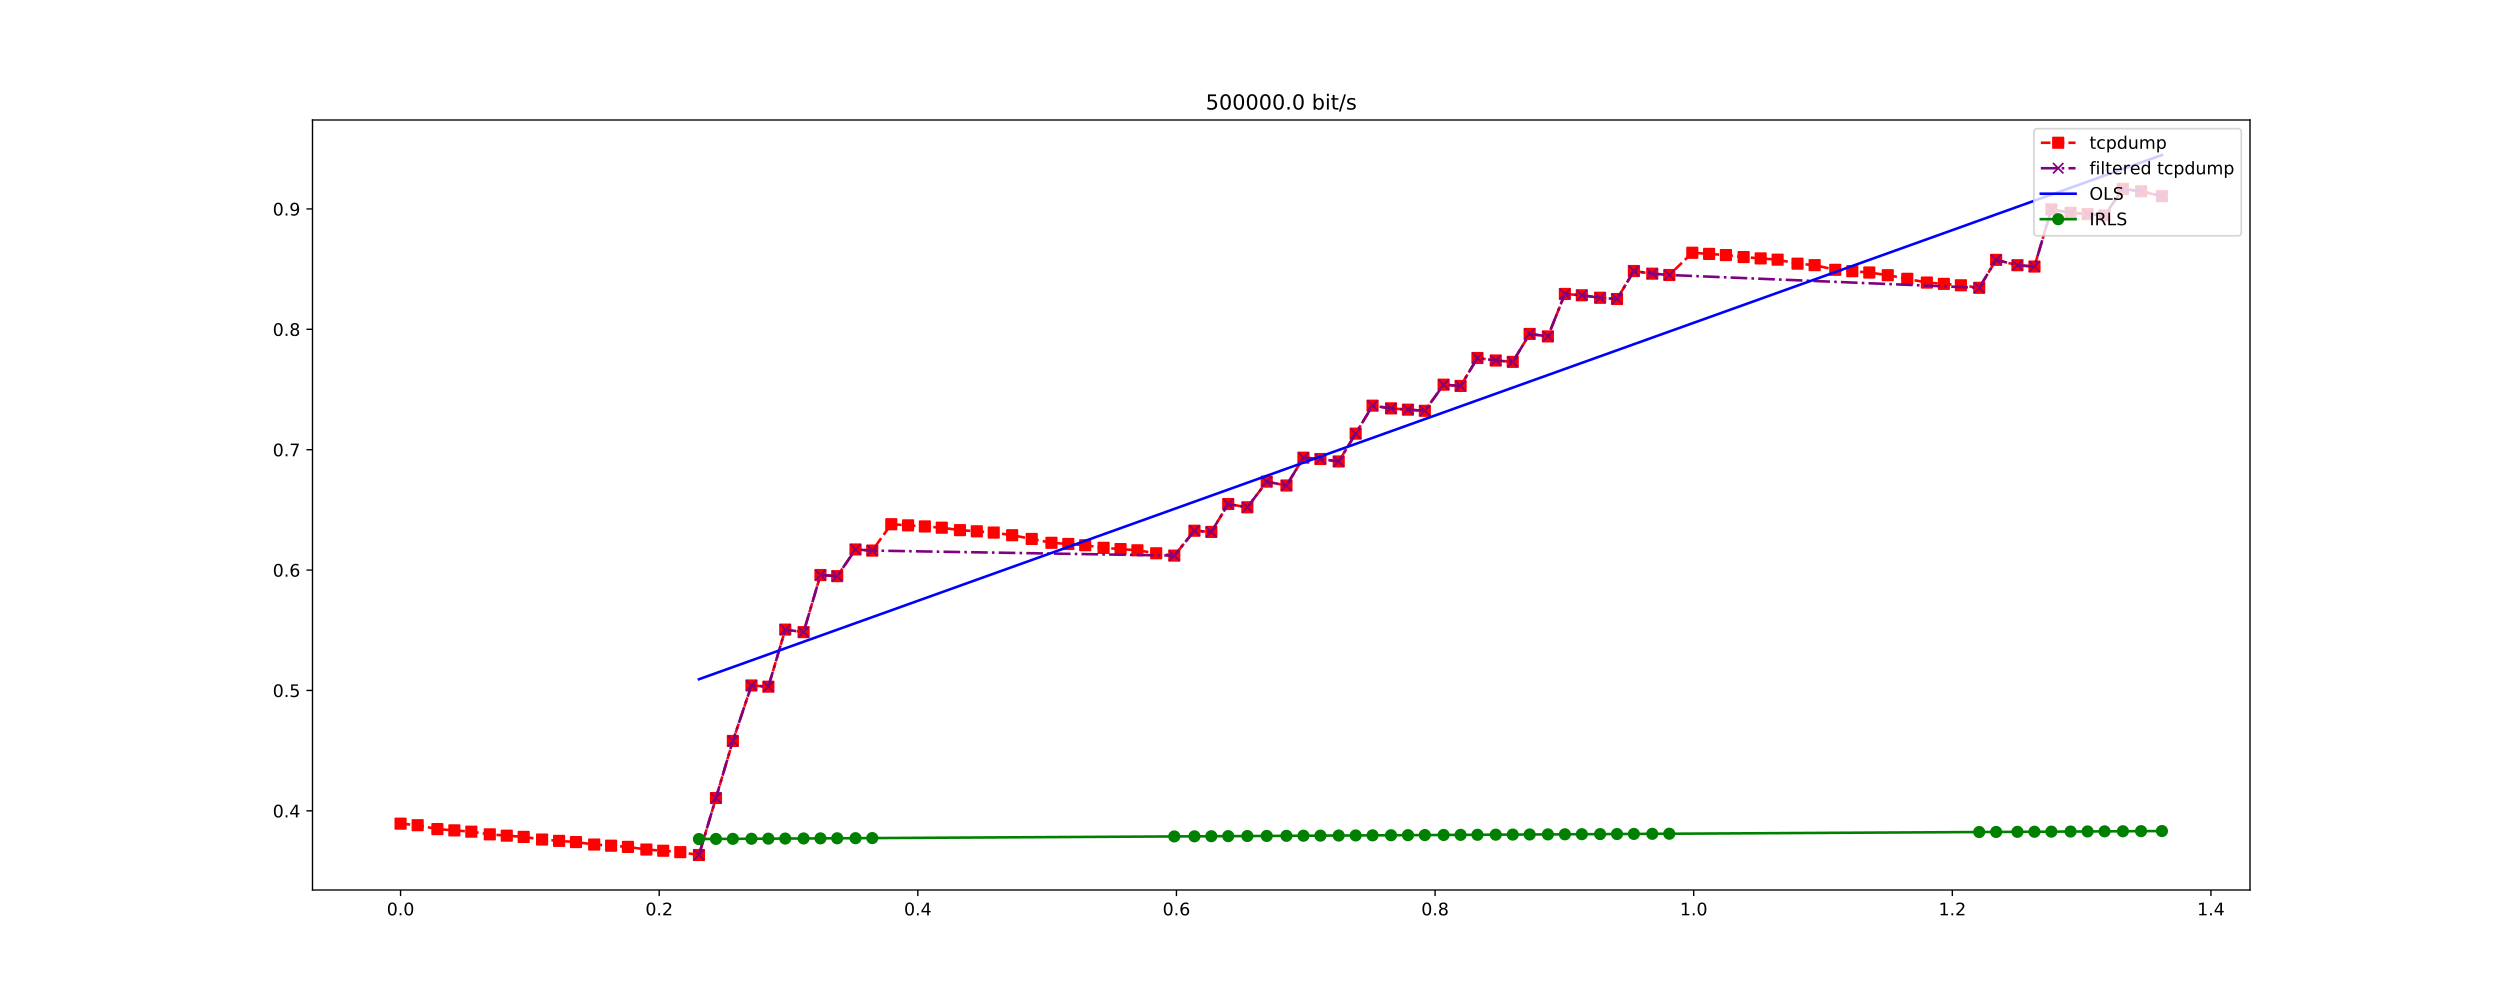<?xml version="1.0" encoding="utf-8" standalone="no"?>
<!DOCTYPE svg PUBLIC "-//W3C//DTD SVG 1.1//EN"
  "http://www.w3.org/Graphics/SVG/1.1/DTD/svg11.dtd">
<!-- Created with matplotlib (http://matplotlib.org/) -->
<svg height="576pt" version="1.1" viewBox="0 0 1440 576" width="1440pt" xmlns="http://www.w3.org/2000/svg" xmlns:xlink="http://www.w3.org/1999/xlink">
 <defs>
  <style type="text/css">
*{stroke-linecap:butt;stroke-linejoin:round;}
  </style>
 </defs>
 <g id="figure_1">
  <g id="patch_1">
   <path d="M 0 576 
L 1440 576 
L 1440 0 
L 0 0 
z
" style="fill:#ffffff;"/>
  </g>
  <g id="axes_1">
   <g id="patch_2">
    <path d="M 180 512.64 
L 1296 512.64 
L 1296 69.12 
L 180 69.12 
z
" style="fill:#ffffff;"/>
   </g>
   <g id="matplotlib.axis_1">
    <g id="xtick_1">
     <g id="line2d_1">
      <defs>
       <path d="M 0 0 
L 0 3.5 
" id="ma564ca7d53" style="stroke:#000000;stroke-width:0.8;"/>
      </defs>
      <g>
       <use style="stroke:#000000;stroke-width:0.8;" x="230.727" xlink:href="#ma564ca7d53" y="512.64"/>
      </g>
     </g>
     <g id="text_1">
      <!-- 0.0 -->
      <defs>
       <path d="M 31.781 66.406 
Q 24.172 66.406 20.328 58.906 
Q 16.5 51.422 16.5 36.375 
Q 16.5 21.391 20.328 13.891 
Q 24.172 6.391 31.781 6.391 
Q 39.453 6.391 43.281 13.891 
Q 47.125 21.391 47.125 36.375 
Q 47.125 51.422 43.281 58.906 
Q 39.453 66.406 31.781 66.406 
z
M 31.781 74.219 
Q 44.047 74.219 50.516 64.516 
Q 56.984 54.828 56.984 36.375 
Q 56.984 17.969 50.516 8.266 
Q 44.047 -1.422 31.781 -1.422 
Q 19.531 -1.422 13.062 8.266 
Q 6.594 17.969 6.594 36.375 
Q 6.594 54.828 13.062 64.516 
Q 19.531 74.219 31.781 74.219 
z
" id="DejaVuSans-30"/>
       <path d="M 10.688 12.406 
L 21 12.406 
L 21 0 
L 10.688 0 
z
" id="DejaVuSans-2e"/>
      </defs>
      <g transform="translate(222.776 527.238)scale(0.1 -0.1)">
       <use xlink:href="#DejaVuSans-30"/>
       <use x="63.623" xlink:href="#DejaVuSans-2e"/>
       <use x="95.41" xlink:href="#DejaVuSans-30"/>
      </g>
     </g>
    </g>
    <g id="xtick_2">
     <g id="line2d_2">
      <g>
       <use style="stroke:#000000;stroke-width:0.8;" x="379.696" xlink:href="#ma564ca7d53" y="512.64"/>
      </g>
     </g>
     <g id="text_2">
      <!-- 0.2 -->
      <defs>
       <path d="M 19.188 8.297 
L 53.609 8.297 
L 53.609 0 
L 7.328 0 
L 7.328 8.297 
Q 12.938 14.109 22.625 23.891 
Q 32.328 33.688 34.812 36.531 
Q 39.547 41.844 41.422 45.531 
Q 43.312 49.219 43.312 52.781 
Q 43.312 58.594 39.234 62.25 
Q 35.156 65.922 28.609 65.922 
Q 23.969 65.922 18.812 64.312 
Q 13.672 62.703 7.812 59.422 
L 7.812 69.391 
Q 13.766 71.781 18.938 73 
Q 24.125 74.219 28.422 74.219 
Q 39.75 74.219 46.484 68.547 
Q 53.219 62.891 53.219 53.422 
Q 53.219 48.922 51.531 44.891 
Q 49.859 40.875 45.406 35.406 
Q 44.188 33.984 37.641 27.219 
Q 31.109 20.453 19.188 8.297 
z
" id="DejaVuSans-32"/>
      </defs>
      <g transform="translate(371.745 527.238)scale(0.1 -0.1)">
       <use xlink:href="#DejaVuSans-30"/>
       <use x="63.623" xlink:href="#DejaVuSans-2e"/>
       <use x="95.41" xlink:href="#DejaVuSans-32"/>
      </g>
     </g>
    </g>
    <g id="xtick_3">
     <g id="line2d_3">
      <g>
       <use style="stroke:#000000;stroke-width:0.8;" x="528.666" xlink:href="#ma564ca7d53" y="512.64"/>
      </g>
     </g>
     <g id="text_3">
      <!-- 0.4 -->
      <defs>
       <path d="M 37.797 64.312 
L 12.891 25.391 
L 37.797 25.391 
z
M 35.203 72.906 
L 47.609 72.906 
L 47.609 25.391 
L 58.016 25.391 
L 58.016 17.188 
L 47.609 17.188 
L 47.609 0 
L 37.797 0 
L 37.797 17.188 
L 4.891 17.188 
L 4.891 26.703 
z
" id="DejaVuSans-34"/>
      </defs>
      <g transform="translate(520.714 527.238)scale(0.1 -0.1)">
       <use xlink:href="#DejaVuSans-30"/>
       <use x="63.623" xlink:href="#DejaVuSans-2e"/>
       <use x="95.41" xlink:href="#DejaVuSans-34"/>
      </g>
     </g>
    </g>
    <g id="xtick_4">
     <g id="line2d_4">
      <g>
       <use style="stroke:#000000;stroke-width:0.8;" x="677.635" xlink:href="#ma564ca7d53" y="512.64"/>
      </g>
     </g>
     <g id="text_4">
      <!-- 0.6 -->
      <defs>
       <path d="M 33.016 40.375 
Q 26.375 40.375 22.484 35.828 
Q 18.609 31.297 18.609 23.391 
Q 18.609 15.531 22.484 10.953 
Q 26.375 6.391 33.016 6.391 
Q 39.656 6.391 43.531 10.953 
Q 47.406 15.531 47.406 23.391 
Q 47.406 31.297 43.531 35.828 
Q 39.656 40.375 33.016 40.375 
z
M 52.594 71.297 
L 52.594 62.312 
Q 48.875 64.062 45.094 64.984 
Q 41.312 65.922 37.594 65.922 
Q 27.828 65.922 22.672 59.328 
Q 17.531 52.734 16.797 39.406 
Q 19.672 43.656 24.016 45.922 
Q 28.375 48.188 33.594 48.188 
Q 44.578 48.188 50.953 41.516 
Q 57.328 34.859 57.328 23.391 
Q 57.328 12.156 50.688 5.359 
Q 44.047 -1.422 33.016 -1.422 
Q 20.359 -1.422 13.672 8.266 
Q 6.984 17.969 6.984 36.375 
Q 6.984 53.656 15.188 63.938 
Q 23.391 74.219 37.203 74.219 
Q 40.922 74.219 44.703 73.484 
Q 48.484 72.75 52.594 71.297 
z
" id="DejaVuSans-36"/>
      </defs>
      <g transform="translate(669.683 527.238)scale(0.1 -0.1)">
       <use xlink:href="#DejaVuSans-30"/>
       <use x="63.623" xlink:href="#DejaVuSans-2e"/>
       <use x="95.41" xlink:href="#DejaVuSans-36"/>
      </g>
     </g>
    </g>
    <g id="xtick_5">
     <g id="line2d_5">
      <g>
       <use style="stroke:#000000;stroke-width:0.8;" x="826.604" xlink:href="#ma564ca7d53" y="512.64"/>
      </g>
     </g>
     <g id="text_5">
      <!-- 0.8 -->
      <defs>
       <path d="M 31.781 34.625 
Q 24.75 34.625 20.719 30.859 
Q 16.703 27.094 16.703 20.516 
Q 16.703 13.922 20.719 10.156 
Q 24.75 6.391 31.781 6.391 
Q 38.812 6.391 42.859 10.172 
Q 46.922 13.969 46.922 20.516 
Q 46.922 27.094 42.891 30.859 
Q 38.875 34.625 31.781 34.625 
z
M 21.922 38.812 
Q 15.578 40.375 12.031 44.719 
Q 8.5 49.078 8.5 55.328 
Q 8.5 64.062 14.719 69.141 
Q 20.953 74.219 31.781 74.219 
Q 42.672 74.219 48.875 69.141 
Q 55.078 64.062 55.078 55.328 
Q 55.078 49.078 51.531 44.719 
Q 48 40.375 41.703 38.812 
Q 48.828 37.156 52.797 32.312 
Q 56.781 27.484 56.781 20.516 
Q 56.781 9.906 50.312 4.234 
Q 43.844 -1.422 31.781 -1.422 
Q 19.734 -1.422 13.25 4.234 
Q 6.781 9.906 6.781 20.516 
Q 6.781 27.484 10.781 32.312 
Q 14.797 37.156 21.922 38.812 
z
M 18.312 54.391 
Q 18.312 48.734 21.844 45.562 
Q 25.391 42.391 31.781 42.391 
Q 38.141 42.391 41.719 45.562 
Q 45.312 48.734 45.312 54.391 
Q 45.312 60.062 41.719 63.234 
Q 38.141 66.406 31.781 66.406 
Q 25.391 66.406 21.844 63.234 
Q 18.312 60.062 18.312 54.391 
z
" id="DejaVuSans-38"/>
      </defs>
      <g transform="translate(818.652 527.238)scale(0.1 -0.1)">
       <use xlink:href="#DejaVuSans-30"/>
       <use x="63.623" xlink:href="#DejaVuSans-2e"/>
       <use x="95.41" xlink:href="#DejaVuSans-38"/>
      </g>
     </g>
    </g>
    <g id="xtick_6">
     <g id="line2d_6">
      <g>
       <use style="stroke:#000000;stroke-width:0.8;" x="975.573" xlink:href="#ma564ca7d53" y="512.64"/>
      </g>
     </g>
     <g id="text_6">
      <!-- 1.0 -->
      <defs>
       <path d="M 12.406 8.297 
L 28.516 8.297 
L 28.516 63.922 
L 10.984 60.406 
L 10.984 69.391 
L 28.422 72.906 
L 38.281 72.906 
L 38.281 8.297 
L 54.391 8.297 
L 54.391 0 
L 12.406 0 
z
" id="DejaVuSans-31"/>
      </defs>
      <g transform="translate(967.621 527.238)scale(0.1 -0.1)">
       <use xlink:href="#DejaVuSans-31"/>
       <use x="63.623" xlink:href="#DejaVuSans-2e"/>
       <use x="95.41" xlink:href="#DejaVuSans-30"/>
      </g>
     </g>
    </g>
    <g id="xtick_7">
     <g id="line2d_7">
      <g>
       <use style="stroke:#000000;stroke-width:0.8;" x="1124.542" xlink:href="#ma564ca7d53" y="512.64"/>
      </g>
     </g>
     <g id="text_7">
      <!-- 1.2 -->
      <g transform="translate(1116.591 527.238)scale(0.1 -0.1)">
       <use xlink:href="#DejaVuSans-31"/>
       <use x="63.623" xlink:href="#DejaVuSans-2e"/>
       <use x="95.41" xlink:href="#DejaVuSans-32"/>
      </g>
     </g>
    </g>
    <g id="xtick_8">
     <g id="line2d_8">
      <g>
       <use style="stroke:#000000;stroke-width:0.8;" x="1273.511" xlink:href="#ma564ca7d53" y="512.64"/>
      </g>
     </g>
     <g id="text_8">
      <!-- 1.4 -->
      <g transform="translate(1265.56 527.238)scale(0.1 -0.1)">
       <use xlink:href="#DejaVuSans-31"/>
       <use x="63.623" xlink:href="#DejaVuSans-2e"/>
       <use x="95.41" xlink:href="#DejaVuSans-34"/>
      </g>
     </g>
    </g>
   </g>
   <g id="matplotlib.axis_2">
    <g id="ytick_1">
     <g id="line2d_9">
      <defs>
       <path d="M 0 0 
L -3.5 0 
" id="ma148cb780b" style="stroke:#000000;stroke-width:0.8;"/>
      </defs>
      <g>
       <use style="stroke:#000000;stroke-width:0.8;" x="180" xlink:href="#ma148cb780b" y="467.029"/>
      </g>
     </g>
     <g id="text_9">
      <!-- 0.4 -->
      <g transform="translate(157.097 470.828)scale(0.1 -0.1)">
       <use xlink:href="#DejaVuSans-30"/>
       <use x="63.623" xlink:href="#DejaVuSans-2e"/>
       <use x="95.41" xlink:href="#DejaVuSans-34"/>
      </g>
     </g>
    </g>
    <g id="ytick_2">
     <g id="line2d_10">
      <g>
       <use style="stroke:#000000;stroke-width:0.8;" x="180" xlink:href="#ma148cb780b" y="397.692"/>
      </g>
     </g>
     <g id="text_10">
      <!-- 0.5 -->
      <defs>
       <path d="M 10.797 72.906 
L 49.516 72.906 
L 49.516 64.594 
L 19.828 64.594 
L 19.828 46.734 
Q 21.969 47.469 24.109 47.828 
Q 26.266 48.188 28.422 48.188 
Q 40.625 48.188 47.75 41.5 
Q 54.891 34.812 54.891 23.391 
Q 54.891 11.625 47.562 5.094 
Q 40.234 -1.422 26.906 -1.422 
Q 22.312 -1.422 17.547 -0.641 
Q 12.797 0.141 7.719 1.703 
L 7.719 11.625 
Q 12.109 9.234 16.797 8.062 
Q 21.484 6.891 26.703 6.891 
Q 35.156 6.891 40.078 11.328 
Q 45.016 15.766 45.016 23.391 
Q 45.016 31 40.078 35.438 
Q 35.156 39.891 26.703 39.891 
Q 22.75 39.891 18.812 39.016 
Q 14.891 38.141 10.797 36.281 
z
" id="DejaVuSans-35"/>
      </defs>
      <g transform="translate(157.097 401.492)scale(0.1 -0.1)">
       <use xlink:href="#DejaVuSans-30"/>
       <use x="63.623" xlink:href="#DejaVuSans-2e"/>
       <use x="95.41" xlink:href="#DejaVuSans-35"/>
      </g>
     </g>
    </g>
    <g id="ytick_3">
     <g id="line2d_11">
      <g>
       <use style="stroke:#000000;stroke-width:0.8;" x="180" xlink:href="#ma148cb780b" y="328.356"/>
      </g>
     </g>
     <g id="text_11">
      <!-- 0.6 -->
      <g transform="translate(157.097 332.155)scale(0.1 -0.1)">
       <use xlink:href="#DejaVuSans-30"/>
       <use x="63.623" xlink:href="#DejaVuSans-2e"/>
       <use x="95.41" xlink:href="#DejaVuSans-36"/>
      </g>
     </g>
    </g>
    <g id="ytick_4">
     <g id="line2d_12">
      <g>
       <use style="stroke:#000000;stroke-width:0.8;" x="180" xlink:href="#ma148cb780b" y="259.02"/>
      </g>
     </g>
     <g id="text_12">
      <!-- 0.7 -->
      <defs>
       <path d="M 8.203 72.906 
L 55.078 72.906 
L 55.078 68.703 
L 28.609 0 
L 18.312 0 
L 43.219 64.594 
L 8.203 64.594 
z
" id="DejaVuSans-37"/>
      </defs>
      <g transform="translate(157.097 262.819)scale(0.1 -0.1)">
       <use xlink:href="#DejaVuSans-30"/>
       <use x="63.623" xlink:href="#DejaVuSans-2e"/>
       <use x="95.41" xlink:href="#DejaVuSans-37"/>
      </g>
     </g>
    </g>
    <g id="ytick_5">
     <g id="line2d_13">
      <g>
       <use style="stroke:#000000;stroke-width:0.8;" x="180" xlink:href="#ma148cb780b" y="189.683"/>
      </g>
     </g>
     <g id="text_13">
      <!-- 0.8 -->
      <g transform="translate(157.097 193.483)scale(0.1 -0.1)">
       <use xlink:href="#DejaVuSans-30"/>
       <use x="63.623" xlink:href="#DejaVuSans-2e"/>
       <use x="95.41" xlink:href="#DejaVuSans-38"/>
      </g>
     </g>
    </g>
    <g id="ytick_6">
     <g id="line2d_14">
      <g>
       <use style="stroke:#000000;stroke-width:0.8;" x="180" xlink:href="#ma148cb780b" y="120.347"/>
      </g>
     </g>
     <g id="text_14">
      <!-- 0.9 -->
      <defs>
       <path d="M 10.984 1.516 
L 10.984 10.5 
Q 14.703 8.734 18.5 7.812 
Q 22.312 6.891 25.984 6.891 
Q 35.75 6.891 40.891 13.453 
Q 46.047 20.016 46.781 33.406 
Q 43.953 29.203 39.594 26.953 
Q 35.25 24.703 29.984 24.703 
Q 19.047 24.703 12.672 31.312 
Q 6.297 37.938 6.297 49.422 
Q 6.297 60.641 12.938 67.422 
Q 19.578 74.219 30.609 74.219 
Q 43.266 74.219 49.922 64.516 
Q 56.594 54.828 56.594 36.375 
Q 56.594 19.141 48.406 8.859 
Q 40.234 -1.422 26.422 -1.422 
Q 22.703 -1.422 18.891 -0.688 
Q 15.094 0.047 10.984 1.516 
z
M 30.609 32.422 
Q 37.25 32.422 41.125 36.953 
Q 45.016 41.5 45.016 49.422 
Q 45.016 57.281 41.125 61.844 
Q 37.25 66.406 30.609 66.406 
Q 23.969 66.406 20.094 61.844 
Q 16.219 57.281 16.219 49.422 
Q 16.219 41.5 20.094 36.953 
Q 23.969 32.422 30.609 32.422 
z
" id="DejaVuSans-39"/>
      </defs>
      <g transform="translate(157.097 124.146)scale(0.1 -0.1)">
       <use xlink:href="#DejaVuSans-30"/>
       <use x="63.623" xlink:href="#DejaVuSans-2e"/>
       <use x="95.41" xlink:href="#DejaVuSans-39"/>
      </g>
     </g>
    </g>
   </g>
   <g id="line2d_15">
    <path clip-path="url(#p9151b6abd4)" d="M 230.727 474.42 
L 240.582 475.313 
L 251.938 477.56 
L 261.707 478.293 
L 271.487 479.042 
L 282.117 480.587 
L 291.907 481.341 
L 301.64 482.051 
L 312.24 483.566 
L 322.043 484.336 
L 331.764 485.029 
L 342.249 486.439 
L 352.008 487.121 
L 361.693 487.818 
L 372.305 489.325 
L 382.014 490.031 
L 391.852 490.832 
L 402.591 492.48 
L 412.388 459.642 
L 422.123 426.782 
L 432.842 394.823 
L 442.582 395.534 
L 452.297 362.635 
L 462.869 364.119 
L 472.585 331.219 
L 482.229 331.845 
L 492.781 316.485 
L 502.422 317.13 
L 513.388 301.955 
L 523.051 302.597 
L 532.721 303.228 
L 542.465 303.961 
L 552.931 305.355 
L 562.631 306.029 
L 572.391 306.758 
L 582.995 308.28 
L 594.277 310.428 
L 605.63 312.64 
L 615.343 313.329 
L 625.064 314.023 
L 635.677 315.552 
L 645.431 316.279 
L 655.143 316.956 
L 665.959 318.673 
L 676.38 320.023 
L 688.004 305.692 
L 697.722 306.39 
L 707.464 290.304 
L 718.482 292.208 
L 729.642 277.447 
L 740.991 279.652 
L 750.783 263.617 
L 760.561 264.374 
L 771.089 265.817 
L 780.868 249.769 
L 790.598 233.675 
L 801.231 235.216 
L 810.997 235.963 
L 820.706 236.616 
L 831.53 221.568 
L 841.294 222.307 
L 851.013 206.199 
L 861.539 207.651 
L 871.342 208.424 
L 881.079 192.335 
L 891.589 193.769 
L 901.369 169.324 
L 911.138 170.07 
L 921.657 171.51 
L 931.397 172.224 
L 941.114 156.116 
L 951.707 157.628 
L 961.51 158.399 
L 974.767 145.589 
L 984.451 146.251 
L 994.137 146.914 
L 1004.345 148.061 
L 1014.152 148.835 
L 1023.919 149.576 
L 1035.366 151.879 
L 1045.234 152.71 
L 1057.102 155.403 
L 1066.925 156.193 
L 1076.72 156.959 
L 1087.353 158.503 
L 1098.591 160.611 
L 1109.872 162.76 
L 1119.66 163.514 
L 1129.483 164.306 
L 1140.028 165.764 
L 1149.778 149.688 
L 1162.05 152.767 
L 1171.844 153.527 
L 1181.582 120.602 
L 1192.647 122.577 
L 1202.441 123.352 
L 1212.234 124.12 
L 1222.784 108.776 
L 1233.248 110.177 
L 1245.273 112.987 
" style="fill:none;stroke:#ff0000;stroke-dasharray:5.55,2.4;stroke-dashoffset:0;stroke-width:1.5;"/>
    <defs>
     <path d="M -3 3 
L 3 3 
L 3 -3 
L -3 -3 
z
" id="m740d3f02de" style="stroke:#ff0000;stroke-linejoin:miter;"/>
    </defs>
    <g clip-path="url(#p9151b6abd4)">
     <use style="fill:#ff0000;stroke:#ff0000;stroke-linejoin:miter;" x="230.727" xlink:href="#m740d3f02de" y="474.42"/>
     <use style="fill:#ff0000;stroke:#ff0000;stroke-linejoin:miter;" x="240.582" xlink:href="#m740d3f02de" y="475.313"/>
     <use style="fill:#ff0000;stroke:#ff0000;stroke-linejoin:miter;" x="251.938" xlink:href="#m740d3f02de" y="477.56"/>
     <use style="fill:#ff0000;stroke:#ff0000;stroke-linejoin:miter;" x="261.707" xlink:href="#m740d3f02de" y="478.293"/>
     <use style="fill:#ff0000;stroke:#ff0000;stroke-linejoin:miter;" x="271.487" xlink:href="#m740d3f02de" y="479.042"/>
     <use style="fill:#ff0000;stroke:#ff0000;stroke-linejoin:miter;" x="282.117" xlink:href="#m740d3f02de" y="480.587"/>
     <use style="fill:#ff0000;stroke:#ff0000;stroke-linejoin:miter;" x="291.907" xlink:href="#m740d3f02de" y="481.341"/>
     <use style="fill:#ff0000;stroke:#ff0000;stroke-linejoin:miter;" x="301.64" xlink:href="#m740d3f02de" y="482.051"/>
     <use style="fill:#ff0000;stroke:#ff0000;stroke-linejoin:miter;" x="312.24" xlink:href="#m740d3f02de" y="483.566"/>
     <use style="fill:#ff0000;stroke:#ff0000;stroke-linejoin:miter;" x="322.043" xlink:href="#m740d3f02de" y="484.336"/>
     <use style="fill:#ff0000;stroke:#ff0000;stroke-linejoin:miter;" x="331.764" xlink:href="#m740d3f02de" y="485.029"/>
     <use style="fill:#ff0000;stroke:#ff0000;stroke-linejoin:miter;" x="342.249" xlink:href="#m740d3f02de" y="486.439"/>
     <use style="fill:#ff0000;stroke:#ff0000;stroke-linejoin:miter;" x="352.008" xlink:href="#m740d3f02de" y="487.121"/>
     <use style="fill:#ff0000;stroke:#ff0000;stroke-linejoin:miter;" x="361.693" xlink:href="#m740d3f02de" y="487.818"/>
     <use style="fill:#ff0000;stroke:#ff0000;stroke-linejoin:miter;" x="372.305" xlink:href="#m740d3f02de" y="489.325"/>
     <use style="fill:#ff0000;stroke:#ff0000;stroke-linejoin:miter;" x="382.014" xlink:href="#m740d3f02de" y="490.031"/>
     <use style="fill:#ff0000;stroke:#ff0000;stroke-linejoin:miter;" x="391.852" xlink:href="#m740d3f02de" y="490.832"/>
     <use style="fill:#ff0000;stroke:#ff0000;stroke-linejoin:miter;" x="402.591" xlink:href="#m740d3f02de" y="492.48"/>
     <use style="fill:#ff0000;stroke:#ff0000;stroke-linejoin:miter;" x="412.388" xlink:href="#m740d3f02de" y="459.642"/>
     <use style="fill:#ff0000;stroke:#ff0000;stroke-linejoin:miter;" x="422.123" xlink:href="#m740d3f02de" y="426.782"/>
     <use style="fill:#ff0000;stroke:#ff0000;stroke-linejoin:miter;" x="432.842" xlink:href="#m740d3f02de" y="394.823"/>
     <use style="fill:#ff0000;stroke:#ff0000;stroke-linejoin:miter;" x="442.582" xlink:href="#m740d3f02de" y="395.534"/>
     <use style="fill:#ff0000;stroke:#ff0000;stroke-linejoin:miter;" x="452.297" xlink:href="#m740d3f02de" y="362.635"/>
     <use style="fill:#ff0000;stroke:#ff0000;stroke-linejoin:miter;" x="462.869" xlink:href="#m740d3f02de" y="364.119"/>
     <use style="fill:#ff0000;stroke:#ff0000;stroke-linejoin:miter;" x="472.585" xlink:href="#m740d3f02de" y="331.219"/>
     <use style="fill:#ff0000;stroke:#ff0000;stroke-linejoin:miter;" x="482.229" xlink:href="#m740d3f02de" y="331.845"/>
     <use style="fill:#ff0000;stroke:#ff0000;stroke-linejoin:miter;" x="492.781" xlink:href="#m740d3f02de" y="316.485"/>
     <use style="fill:#ff0000;stroke:#ff0000;stroke-linejoin:miter;" x="502.422" xlink:href="#m740d3f02de" y="317.13"/>
     <use style="fill:#ff0000;stroke:#ff0000;stroke-linejoin:miter;" x="513.388" xlink:href="#m740d3f02de" y="301.955"/>
     <use style="fill:#ff0000;stroke:#ff0000;stroke-linejoin:miter;" x="523.051" xlink:href="#m740d3f02de" y="302.597"/>
     <use style="fill:#ff0000;stroke:#ff0000;stroke-linejoin:miter;" x="532.721" xlink:href="#m740d3f02de" y="303.228"/>
     <use style="fill:#ff0000;stroke:#ff0000;stroke-linejoin:miter;" x="542.465" xlink:href="#m740d3f02de" y="303.961"/>
     <use style="fill:#ff0000;stroke:#ff0000;stroke-linejoin:miter;" x="552.931" xlink:href="#m740d3f02de" y="305.355"/>
     <use style="fill:#ff0000;stroke:#ff0000;stroke-linejoin:miter;" x="562.631" xlink:href="#m740d3f02de" y="306.029"/>
     <use style="fill:#ff0000;stroke:#ff0000;stroke-linejoin:miter;" x="572.391" xlink:href="#m740d3f02de" y="306.758"/>
     <use style="fill:#ff0000;stroke:#ff0000;stroke-linejoin:miter;" x="582.995" xlink:href="#m740d3f02de" y="308.28"/>
     <use style="fill:#ff0000;stroke:#ff0000;stroke-linejoin:miter;" x="594.277" xlink:href="#m740d3f02de" y="310.428"/>
     <use style="fill:#ff0000;stroke:#ff0000;stroke-linejoin:miter;" x="605.63" xlink:href="#m740d3f02de" y="312.64"/>
     <use style="fill:#ff0000;stroke:#ff0000;stroke-linejoin:miter;" x="615.343" xlink:href="#m740d3f02de" y="313.329"/>
     <use style="fill:#ff0000;stroke:#ff0000;stroke-linejoin:miter;" x="625.064" xlink:href="#m740d3f02de" y="314.023"/>
     <use style="fill:#ff0000;stroke:#ff0000;stroke-linejoin:miter;" x="635.677" xlink:href="#m740d3f02de" y="315.552"/>
     <use style="fill:#ff0000;stroke:#ff0000;stroke-linejoin:miter;" x="645.431" xlink:href="#m740d3f02de" y="316.279"/>
     <use style="fill:#ff0000;stroke:#ff0000;stroke-linejoin:miter;" x="655.143" xlink:href="#m740d3f02de" y="316.956"/>
     <use style="fill:#ff0000;stroke:#ff0000;stroke-linejoin:miter;" x="665.959" xlink:href="#m740d3f02de" y="318.673"/>
     <use style="fill:#ff0000;stroke:#ff0000;stroke-linejoin:miter;" x="676.38" xlink:href="#m740d3f02de" y="320.023"/>
     <use style="fill:#ff0000;stroke:#ff0000;stroke-linejoin:miter;" x="688.004" xlink:href="#m740d3f02de" y="305.692"/>
     <use style="fill:#ff0000;stroke:#ff0000;stroke-linejoin:miter;" x="697.722" xlink:href="#m740d3f02de" y="306.39"/>
     <use style="fill:#ff0000;stroke:#ff0000;stroke-linejoin:miter;" x="707.464" xlink:href="#m740d3f02de" y="290.304"/>
     <use style="fill:#ff0000;stroke:#ff0000;stroke-linejoin:miter;" x="718.482" xlink:href="#m740d3f02de" y="292.208"/>
     <use style="fill:#ff0000;stroke:#ff0000;stroke-linejoin:miter;" x="729.642" xlink:href="#m740d3f02de" y="277.447"/>
     <use style="fill:#ff0000;stroke:#ff0000;stroke-linejoin:miter;" x="740.991" xlink:href="#m740d3f02de" y="279.652"/>
     <use style="fill:#ff0000;stroke:#ff0000;stroke-linejoin:miter;" x="750.783" xlink:href="#m740d3f02de" y="263.617"/>
     <use style="fill:#ff0000;stroke:#ff0000;stroke-linejoin:miter;" x="760.561" xlink:href="#m740d3f02de" y="264.374"/>
     <use style="fill:#ff0000;stroke:#ff0000;stroke-linejoin:miter;" x="771.089" xlink:href="#m740d3f02de" y="265.817"/>
     <use style="fill:#ff0000;stroke:#ff0000;stroke-linejoin:miter;" x="780.868" xlink:href="#m740d3f02de" y="249.769"/>
     <use style="fill:#ff0000;stroke:#ff0000;stroke-linejoin:miter;" x="790.598" xlink:href="#m740d3f02de" y="233.675"/>
     <use style="fill:#ff0000;stroke:#ff0000;stroke-linejoin:miter;" x="801.231" xlink:href="#m740d3f02de" y="235.216"/>
     <use style="fill:#ff0000;stroke:#ff0000;stroke-linejoin:miter;" x="810.997" xlink:href="#m740d3f02de" y="235.963"/>
     <use style="fill:#ff0000;stroke:#ff0000;stroke-linejoin:miter;" x="820.706" xlink:href="#m740d3f02de" y="236.616"/>
     <use style="fill:#ff0000;stroke:#ff0000;stroke-linejoin:miter;" x="831.53" xlink:href="#m740d3f02de" y="221.568"/>
     <use style="fill:#ff0000;stroke:#ff0000;stroke-linejoin:miter;" x="841.294" xlink:href="#m740d3f02de" y="222.307"/>
     <use style="fill:#ff0000;stroke:#ff0000;stroke-linejoin:miter;" x="851.013" xlink:href="#m740d3f02de" y="206.199"/>
     <use style="fill:#ff0000;stroke:#ff0000;stroke-linejoin:miter;" x="861.539" xlink:href="#m740d3f02de" y="207.651"/>
     <use style="fill:#ff0000;stroke:#ff0000;stroke-linejoin:miter;" x="871.342" xlink:href="#m740d3f02de" y="208.424"/>
     <use style="fill:#ff0000;stroke:#ff0000;stroke-linejoin:miter;" x="881.079" xlink:href="#m740d3f02de" y="192.335"/>
     <use style="fill:#ff0000;stroke:#ff0000;stroke-linejoin:miter;" x="891.589" xlink:href="#m740d3f02de" y="193.769"/>
     <use style="fill:#ff0000;stroke:#ff0000;stroke-linejoin:miter;" x="901.369" xlink:href="#m740d3f02de" y="169.324"/>
     <use style="fill:#ff0000;stroke:#ff0000;stroke-linejoin:miter;" x="911.138" xlink:href="#m740d3f02de" y="170.07"/>
     <use style="fill:#ff0000;stroke:#ff0000;stroke-linejoin:miter;" x="921.657" xlink:href="#m740d3f02de" y="171.51"/>
     <use style="fill:#ff0000;stroke:#ff0000;stroke-linejoin:miter;" x="931.397" xlink:href="#m740d3f02de" y="172.224"/>
     <use style="fill:#ff0000;stroke:#ff0000;stroke-linejoin:miter;" x="941.114" xlink:href="#m740d3f02de" y="156.116"/>
     <use style="fill:#ff0000;stroke:#ff0000;stroke-linejoin:miter;" x="951.707" xlink:href="#m740d3f02de" y="157.628"/>
     <use style="fill:#ff0000;stroke:#ff0000;stroke-linejoin:miter;" x="961.51" xlink:href="#m740d3f02de" y="158.399"/>
     <use style="fill:#ff0000;stroke:#ff0000;stroke-linejoin:miter;" x="974.767" xlink:href="#m740d3f02de" y="145.589"/>
     <use style="fill:#ff0000;stroke:#ff0000;stroke-linejoin:miter;" x="984.451" xlink:href="#m740d3f02de" y="146.251"/>
     <use style="fill:#ff0000;stroke:#ff0000;stroke-linejoin:miter;" x="994.137" xlink:href="#m740d3f02de" y="146.914"/>
     <use style="fill:#ff0000;stroke:#ff0000;stroke-linejoin:miter;" x="1004.345" xlink:href="#m740d3f02de" y="148.061"/>
     <use style="fill:#ff0000;stroke:#ff0000;stroke-linejoin:miter;" x="1014.152" xlink:href="#m740d3f02de" y="148.835"/>
     <use style="fill:#ff0000;stroke:#ff0000;stroke-linejoin:miter;" x="1023.919" xlink:href="#m740d3f02de" y="149.576"/>
     <use style="fill:#ff0000;stroke:#ff0000;stroke-linejoin:miter;" x="1035.366" xlink:href="#m740d3f02de" y="151.879"/>
     <use style="fill:#ff0000;stroke:#ff0000;stroke-linejoin:miter;" x="1045.234" xlink:href="#m740d3f02de" y="152.71"/>
     <use style="fill:#ff0000;stroke:#ff0000;stroke-linejoin:miter;" x="1057.102" xlink:href="#m740d3f02de" y="155.403"/>
     <use style="fill:#ff0000;stroke:#ff0000;stroke-linejoin:miter;" x="1066.925" xlink:href="#m740d3f02de" y="156.193"/>
     <use style="fill:#ff0000;stroke:#ff0000;stroke-linejoin:miter;" x="1076.72" xlink:href="#m740d3f02de" y="156.959"/>
     <use style="fill:#ff0000;stroke:#ff0000;stroke-linejoin:miter;" x="1087.353" xlink:href="#m740d3f02de" y="158.503"/>
     <use style="fill:#ff0000;stroke:#ff0000;stroke-linejoin:miter;" x="1098.591" xlink:href="#m740d3f02de" y="160.611"/>
     <use style="fill:#ff0000;stroke:#ff0000;stroke-linejoin:miter;" x="1109.872" xlink:href="#m740d3f02de" y="162.76"/>
     <use style="fill:#ff0000;stroke:#ff0000;stroke-linejoin:miter;" x="1119.66" xlink:href="#m740d3f02de" y="163.514"/>
     <use style="fill:#ff0000;stroke:#ff0000;stroke-linejoin:miter;" x="1129.483" xlink:href="#m740d3f02de" y="164.306"/>
     <use style="fill:#ff0000;stroke:#ff0000;stroke-linejoin:miter;" x="1140.028" xlink:href="#m740d3f02de" y="165.764"/>
     <use style="fill:#ff0000;stroke:#ff0000;stroke-linejoin:miter;" x="1149.778" xlink:href="#m740d3f02de" y="149.688"/>
     <use style="fill:#ff0000;stroke:#ff0000;stroke-linejoin:miter;" x="1162.05" xlink:href="#m740d3f02de" y="152.767"/>
     <use style="fill:#ff0000;stroke:#ff0000;stroke-linejoin:miter;" x="1171.844" xlink:href="#m740d3f02de" y="153.527"/>
     <use style="fill:#ff0000;stroke:#ff0000;stroke-linejoin:miter;" x="1181.582" xlink:href="#m740d3f02de" y="120.602"/>
     <use style="fill:#ff0000;stroke:#ff0000;stroke-linejoin:miter;" x="1192.647" xlink:href="#m740d3f02de" y="122.577"/>
     <use style="fill:#ff0000;stroke:#ff0000;stroke-linejoin:miter;" x="1202.441" xlink:href="#m740d3f02de" y="123.352"/>
     <use style="fill:#ff0000;stroke:#ff0000;stroke-linejoin:miter;" x="1212.234" xlink:href="#m740d3f02de" y="124.12"/>
     <use style="fill:#ff0000;stroke:#ff0000;stroke-linejoin:miter;" x="1222.784" xlink:href="#m740d3f02de" y="108.776"/>
     <use style="fill:#ff0000;stroke:#ff0000;stroke-linejoin:miter;" x="1233.248" xlink:href="#m740d3f02de" y="110.177"/>
     <use style="fill:#ff0000;stroke:#ff0000;stroke-linejoin:miter;" x="1245.273" xlink:href="#m740d3f02de" y="112.987"/>
    </g>
   </g>
   <g id="line2d_16">
    <path clip-path="url(#p9151b6abd4)" d="M 402.591 492.48 
L 412.388 459.642 
L 422.123 426.782 
L 432.842 394.823 
L 442.582 395.534 
L 452.297 362.635 
L 462.869 364.119 
L 472.585 331.219 
L 482.229 331.845 
L 492.781 316.485 
L 502.422 317.13 
L 676.38 320.023 
L 688.004 305.692 
L 697.722 306.39 
L 707.464 290.304 
L 718.482 292.208 
L 729.642 277.447 
L 740.991 279.652 
L 750.783 263.617 
L 760.561 264.374 
L 771.089 265.817 
L 780.868 249.769 
L 790.598 233.675 
L 801.231 235.216 
L 810.997 235.963 
L 820.706 236.616 
L 831.53 221.568 
L 841.294 222.307 
L 851.013 206.199 
L 861.539 207.651 
L 871.342 208.424 
L 881.079 192.335 
L 891.589 193.769 
L 901.369 169.324 
L 911.138 170.07 
L 921.657 171.51 
L 931.397 172.224 
L 941.114 156.116 
L 951.707 157.628 
L 961.51 158.399 
L 1140.028 165.764 
L 1149.778 149.688 
L 1162.05 152.767 
L 1171.844 153.527 
L 1181.582 120.602 
L 1192.647 122.577 
L 1202.441 123.352 
L 1212.234 124.12 
L 1222.784 108.776 
L 1233.248 110.177 
L 1245.273 112.987 
" style="fill:none;stroke:#800080;stroke-dasharray:9.6,2.4,1.5,2.4;stroke-dashoffset:0;stroke-width:1.5;"/>
    <defs>
     <path d="M -3 3 
L 3 -3 
M -3 -3 
L 3 3 
" id="mcb2790d60c" style="stroke:#800080;"/>
    </defs>
    <g clip-path="url(#p9151b6abd4)">
     <use style="fill:#800080;stroke:#800080;" x="402.591" xlink:href="#mcb2790d60c" y="492.48"/>
     <use style="fill:#800080;stroke:#800080;" x="412.388" xlink:href="#mcb2790d60c" y="459.642"/>
     <use style="fill:#800080;stroke:#800080;" x="422.123" xlink:href="#mcb2790d60c" y="426.782"/>
     <use style="fill:#800080;stroke:#800080;" x="432.842" xlink:href="#mcb2790d60c" y="394.823"/>
     <use style="fill:#800080;stroke:#800080;" x="442.582" xlink:href="#mcb2790d60c" y="395.534"/>
     <use style="fill:#800080;stroke:#800080;" x="452.297" xlink:href="#mcb2790d60c" y="362.635"/>
     <use style="fill:#800080;stroke:#800080;" x="462.869" xlink:href="#mcb2790d60c" y="364.119"/>
     <use style="fill:#800080;stroke:#800080;" x="472.585" xlink:href="#mcb2790d60c" y="331.219"/>
     <use style="fill:#800080;stroke:#800080;" x="482.229" xlink:href="#mcb2790d60c" y="331.845"/>
     <use style="fill:#800080;stroke:#800080;" x="492.781" xlink:href="#mcb2790d60c" y="316.485"/>
     <use style="fill:#800080;stroke:#800080;" x="502.422" xlink:href="#mcb2790d60c" y="317.13"/>
     <use style="fill:#800080;stroke:#800080;" x="676.38" xlink:href="#mcb2790d60c" y="320.023"/>
     <use style="fill:#800080;stroke:#800080;" x="688.004" xlink:href="#mcb2790d60c" y="305.692"/>
     <use style="fill:#800080;stroke:#800080;" x="697.722" xlink:href="#mcb2790d60c" y="306.39"/>
     <use style="fill:#800080;stroke:#800080;" x="707.464" xlink:href="#mcb2790d60c" y="290.304"/>
     <use style="fill:#800080;stroke:#800080;" x="718.482" xlink:href="#mcb2790d60c" y="292.208"/>
     <use style="fill:#800080;stroke:#800080;" x="729.642" xlink:href="#mcb2790d60c" y="277.447"/>
     <use style="fill:#800080;stroke:#800080;" x="740.991" xlink:href="#mcb2790d60c" y="279.652"/>
     <use style="fill:#800080;stroke:#800080;" x="750.783" xlink:href="#mcb2790d60c" y="263.617"/>
     <use style="fill:#800080;stroke:#800080;" x="760.561" xlink:href="#mcb2790d60c" y="264.374"/>
     <use style="fill:#800080;stroke:#800080;" x="771.089" xlink:href="#mcb2790d60c" y="265.817"/>
     <use style="fill:#800080;stroke:#800080;" x="780.868" xlink:href="#mcb2790d60c" y="249.769"/>
     <use style="fill:#800080;stroke:#800080;" x="790.598" xlink:href="#mcb2790d60c" y="233.675"/>
     <use style="fill:#800080;stroke:#800080;" x="801.231" xlink:href="#mcb2790d60c" y="235.216"/>
     <use style="fill:#800080;stroke:#800080;" x="810.997" xlink:href="#mcb2790d60c" y="235.963"/>
     <use style="fill:#800080;stroke:#800080;" x="820.706" xlink:href="#mcb2790d60c" y="236.616"/>
     <use style="fill:#800080;stroke:#800080;" x="831.53" xlink:href="#mcb2790d60c" y="221.568"/>
     <use style="fill:#800080;stroke:#800080;" x="841.294" xlink:href="#mcb2790d60c" y="222.307"/>
     <use style="fill:#800080;stroke:#800080;" x="851.013" xlink:href="#mcb2790d60c" y="206.199"/>
     <use style="fill:#800080;stroke:#800080;" x="861.539" xlink:href="#mcb2790d60c" y="207.651"/>
     <use style="fill:#800080;stroke:#800080;" x="871.342" xlink:href="#mcb2790d60c" y="208.424"/>
     <use style="fill:#800080;stroke:#800080;" x="881.079" xlink:href="#mcb2790d60c" y="192.335"/>
     <use style="fill:#800080;stroke:#800080;" x="891.589" xlink:href="#mcb2790d60c" y="193.769"/>
     <use style="fill:#800080;stroke:#800080;" x="901.369" xlink:href="#mcb2790d60c" y="169.324"/>
     <use style="fill:#800080;stroke:#800080;" x="911.138" xlink:href="#mcb2790d60c" y="170.07"/>
     <use style="fill:#800080;stroke:#800080;" x="921.657" xlink:href="#mcb2790d60c" y="171.51"/>
     <use style="fill:#800080;stroke:#800080;" x="931.397" xlink:href="#mcb2790d60c" y="172.224"/>
     <use style="fill:#800080;stroke:#800080;" x="941.114" xlink:href="#mcb2790d60c" y="156.116"/>
     <use style="fill:#800080;stroke:#800080;" x="951.707" xlink:href="#mcb2790d60c" y="157.628"/>
     <use style="fill:#800080;stroke:#800080;" x="961.51" xlink:href="#mcb2790d60c" y="158.399"/>
     <use style="fill:#800080;stroke:#800080;" x="1140.028" xlink:href="#mcb2790d60c" y="165.764"/>
     <use style="fill:#800080;stroke:#800080;" x="1149.778" xlink:href="#mcb2790d60c" y="149.688"/>
     <use style="fill:#800080;stroke:#800080;" x="1162.05" xlink:href="#mcb2790d60c" y="152.767"/>
     <use style="fill:#800080;stroke:#800080;" x="1171.844" xlink:href="#mcb2790d60c" y="153.527"/>
     <use style="fill:#800080;stroke:#800080;" x="1181.582" xlink:href="#mcb2790d60c" y="120.602"/>
     <use style="fill:#800080;stroke:#800080;" x="1192.647" xlink:href="#mcb2790d60c" y="122.577"/>
     <use style="fill:#800080;stroke:#800080;" x="1202.441" xlink:href="#mcb2790d60c" y="123.352"/>
     <use style="fill:#800080;stroke:#800080;" x="1212.234" xlink:href="#mcb2790d60c" y="124.12"/>
     <use style="fill:#800080;stroke:#800080;" x="1222.784" xlink:href="#mcb2790d60c" y="108.776"/>
     <use style="fill:#800080;stroke:#800080;" x="1233.248" xlink:href="#mcb2790d60c" y="110.177"/>
     <use style="fill:#800080;stroke:#800080;" x="1245.273" xlink:href="#mcb2790d60c" y="112.987"/>
    </g>
   </g>
   <g id="line2d_17">
    <path clip-path="url(#p9151b6abd4)" d="M 402.591 391.24 
L 412.388 387.73 
L 422.123 384.241 
L 432.842 380.4 
L 442.582 376.91 
L 452.297 373.429 
L 462.869 369.641 
L 472.585 366.159 
L 482.229 362.703 
L 492.781 358.922 
L 502.422 355.468 
L 676.38 293.133 
L 688.004 288.968 
L 697.722 285.485 
L 707.464 281.994 
L 718.482 278.046 
L 729.642 274.047 
L 740.991 269.981 
L 750.783 266.472 
L 760.561 262.968 
L 771.089 259.195 
L 780.868 255.691 
L 790.598 252.205 
L 801.231 248.394 
L 810.997 244.895 
L 820.706 241.416 
L 831.53 237.537 
L 841.294 234.039 
L 851.013 230.556 
L 861.539 226.784 
L 871.342 223.271 
L 881.079 219.782 
L 891.589 216.016 
L 901.369 212.512 
L 911.138 209.011 
L 921.657 205.242 
L 931.397 201.752 
L 941.114 198.27 
L 951.707 194.474 
L 961.51 190.962 
L 1140.028 126.993 
L 1149.778 123.499 
L 1162.05 119.101 
L 1171.844 115.592 
L 1181.582 112.103 
L 1192.647 108.137 
L 1202.441 104.628 
L 1212.234 101.119 
L 1222.784 97.339 
L 1233.248 93.589 
L 1245.273 89.28 
" style="fill:none;stroke:#0000ff;stroke-linecap:square;stroke-width:1.5;"/>
   </g>
   <g id="line2d_18">
    <path clip-path="url(#p9151b6abd4)" d="M 402.591 483.282 
L 412.388 483.228 
L 422.123 483.175 
L 432.842 483.116 
L 442.582 483.063 
L 452.297 483.01 
L 462.869 482.952 
L 472.585 482.899 
L 482.229 482.847 
L 492.781 482.789 
L 502.422 482.736 
L 676.38 481.786 
L 688.004 481.722 
L 697.722 481.669 
L 707.464 481.616 
L 718.482 481.556 
L 729.642 481.495 
L 740.991 481.433 
L 750.783 481.379 
L 760.561 481.326 
L 771.089 481.268 
L 780.868 481.215 
L 790.598 481.162 
L 801.231 481.104 
L 810.997 481.05 
L 820.706 480.997 
L 831.53 480.938 
L 841.294 480.885 
L 851.013 480.832 
L 861.539 480.774 
L 871.342 480.721 
L 881.079 480.667 
L 891.589 480.61 
L 901.369 480.556 
L 911.138 480.503 
L 921.657 480.446 
L 931.397 480.392 
L 941.114 480.339 
L 951.707 480.281 
L 961.51 480.228 
L 1140.028 479.253 
L 1149.778 479.199 
L 1162.05 479.132 
L 1171.844 479.079 
L 1181.582 479.026 
L 1192.647 478.965 
L 1202.441 478.912 
L 1212.234 478.858 
L 1222.784 478.8 
L 1233.248 478.743 
L 1245.273 478.678 
" style="fill:none;stroke:#008000;stroke-linecap:square;stroke-width:1.5;"/>
    <defs>
     <path d="M 0 3 
C 0.796 3 1.559 2.684 2.121 2.121 
C 2.684 1.559 3 0.796 3 0 
C 3 -0.796 2.684 -1.559 2.121 -2.121 
C 1.559 -2.684 0.796 -3 0 -3 
C -0.796 -3 -1.559 -2.684 -2.121 -2.121 
C -2.684 -1.559 -3 -0.796 -3 0 
C -3 0.796 -2.684 1.559 -2.121 2.121 
C -1.559 2.684 -0.796 3 0 3 
z
" id="md4c585d87b" style="stroke:#008000;"/>
    </defs>
    <g clip-path="url(#p9151b6abd4)">
     <use style="fill:#008000;stroke:#008000;" x="402.591" xlink:href="#md4c585d87b" y="483.282"/>
     <use style="fill:#008000;stroke:#008000;" x="412.388" xlink:href="#md4c585d87b" y="483.228"/>
     <use style="fill:#008000;stroke:#008000;" x="422.123" xlink:href="#md4c585d87b" y="483.175"/>
     <use style="fill:#008000;stroke:#008000;" x="432.842" xlink:href="#md4c585d87b" y="483.116"/>
     <use style="fill:#008000;stroke:#008000;" x="442.582" xlink:href="#md4c585d87b" y="483.063"/>
     <use style="fill:#008000;stroke:#008000;" x="452.297" xlink:href="#md4c585d87b" y="483.01"/>
     <use style="fill:#008000;stroke:#008000;" x="462.869" xlink:href="#md4c585d87b" y="482.952"/>
     <use style="fill:#008000;stroke:#008000;" x="472.585" xlink:href="#md4c585d87b" y="482.899"/>
     <use style="fill:#008000;stroke:#008000;" x="482.229" xlink:href="#md4c585d87b" y="482.847"/>
     <use style="fill:#008000;stroke:#008000;" x="492.781" xlink:href="#md4c585d87b" y="482.789"/>
     <use style="fill:#008000;stroke:#008000;" x="502.422" xlink:href="#md4c585d87b" y="482.736"/>
     <use style="fill:#008000;stroke:#008000;" x="676.38" xlink:href="#md4c585d87b" y="481.786"/>
     <use style="fill:#008000;stroke:#008000;" x="688.004" xlink:href="#md4c585d87b" y="481.722"/>
     <use style="fill:#008000;stroke:#008000;" x="697.722" xlink:href="#md4c585d87b" y="481.669"/>
     <use style="fill:#008000;stroke:#008000;" x="707.464" xlink:href="#md4c585d87b" y="481.616"/>
     <use style="fill:#008000;stroke:#008000;" x="718.482" xlink:href="#md4c585d87b" y="481.556"/>
     <use style="fill:#008000;stroke:#008000;" x="729.642" xlink:href="#md4c585d87b" y="481.495"/>
     <use style="fill:#008000;stroke:#008000;" x="740.991" xlink:href="#md4c585d87b" y="481.433"/>
     <use style="fill:#008000;stroke:#008000;" x="750.783" xlink:href="#md4c585d87b" y="481.379"/>
     <use style="fill:#008000;stroke:#008000;" x="760.561" xlink:href="#md4c585d87b" y="481.326"/>
     <use style="fill:#008000;stroke:#008000;" x="771.089" xlink:href="#md4c585d87b" y="481.268"/>
     <use style="fill:#008000;stroke:#008000;" x="780.868" xlink:href="#md4c585d87b" y="481.215"/>
     <use style="fill:#008000;stroke:#008000;" x="790.598" xlink:href="#md4c585d87b" y="481.162"/>
     <use style="fill:#008000;stroke:#008000;" x="801.231" xlink:href="#md4c585d87b" y="481.104"/>
     <use style="fill:#008000;stroke:#008000;" x="810.997" xlink:href="#md4c585d87b" y="481.05"/>
     <use style="fill:#008000;stroke:#008000;" x="820.706" xlink:href="#md4c585d87b" y="480.997"/>
     <use style="fill:#008000;stroke:#008000;" x="831.53" xlink:href="#md4c585d87b" y="480.938"/>
     <use style="fill:#008000;stroke:#008000;" x="841.294" xlink:href="#md4c585d87b" y="480.885"/>
     <use style="fill:#008000;stroke:#008000;" x="851.013" xlink:href="#md4c585d87b" y="480.832"/>
     <use style="fill:#008000;stroke:#008000;" x="861.539" xlink:href="#md4c585d87b" y="480.774"/>
     <use style="fill:#008000;stroke:#008000;" x="871.342" xlink:href="#md4c585d87b" y="480.721"/>
     <use style="fill:#008000;stroke:#008000;" x="881.079" xlink:href="#md4c585d87b" y="480.667"/>
     <use style="fill:#008000;stroke:#008000;" x="891.589" xlink:href="#md4c585d87b" y="480.61"/>
     <use style="fill:#008000;stroke:#008000;" x="901.369" xlink:href="#md4c585d87b" y="480.556"/>
     <use style="fill:#008000;stroke:#008000;" x="911.138" xlink:href="#md4c585d87b" y="480.503"/>
     <use style="fill:#008000;stroke:#008000;" x="921.657" xlink:href="#md4c585d87b" y="480.446"/>
     <use style="fill:#008000;stroke:#008000;" x="931.397" xlink:href="#md4c585d87b" y="480.392"/>
     <use style="fill:#008000;stroke:#008000;" x="941.114" xlink:href="#md4c585d87b" y="480.339"/>
     <use style="fill:#008000;stroke:#008000;" x="951.707" xlink:href="#md4c585d87b" y="480.281"/>
     <use style="fill:#008000;stroke:#008000;" x="961.51" xlink:href="#md4c585d87b" y="480.228"/>
     <use style="fill:#008000;stroke:#008000;" x="1140.028" xlink:href="#md4c585d87b" y="479.253"/>
     <use style="fill:#008000;stroke:#008000;" x="1149.778" xlink:href="#md4c585d87b" y="479.199"/>
     <use style="fill:#008000;stroke:#008000;" x="1162.05" xlink:href="#md4c585d87b" y="479.132"/>
     <use style="fill:#008000;stroke:#008000;" x="1171.844" xlink:href="#md4c585d87b" y="479.079"/>
     <use style="fill:#008000;stroke:#008000;" x="1181.582" xlink:href="#md4c585d87b" y="479.026"/>
     <use style="fill:#008000;stroke:#008000;" x="1192.647" xlink:href="#md4c585d87b" y="478.965"/>
     <use style="fill:#008000;stroke:#008000;" x="1202.441" xlink:href="#md4c585d87b" y="478.912"/>
     <use style="fill:#008000;stroke:#008000;" x="1212.234" xlink:href="#md4c585d87b" y="478.858"/>
     <use style="fill:#008000;stroke:#008000;" x="1222.784" xlink:href="#md4c585d87b" y="478.8"/>
     <use style="fill:#008000;stroke:#008000;" x="1233.248" xlink:href="#md4c585d87b" y="478.743"/>
     <use style="fill:#008000;stroke:#008000;" x="1245.273" xlink:href="#md4c585d87b" y="478.678"/>
    </g>
   </g>
   <g id="patch_3">
    <path d="M 180 512.64 
L 180 69.12 
" style="fill:none;stroke:#000000;stroke-linecap:square;stroke-linejoin:miter;stroke-width:0.8;"/>
   </g>
   <g id="patch_4">
    <path d="M 1296 512.64 
L 1296 69.12 
" style="fill:none;stroke:#000000;stroke-linecap:square;stroke-linejoin:miter;stroke-width:0.8;"/>
   </g>
   <g id="patch_5">
    <path d="M 180 512.64 
L 1296 512.64 
" style="fill:none;stroke:#000000;stroke-linecap:square;stroke-linejoin:miter;stroke-width:0.8;"/>
   </g>
   <g id="patch_6">
    <path d="M 180 69.12 
L 1296 69.12 
" style="fill:none;stroke:#000000;stroke-linecap:square;stroke-linejoin:miter;stroke-width:0.8;"/>
   </g>
   <g id="text_15">
    <!-- 500000.0 bit/s -->
    <defs>
     <path id="DejaVuSans-20"/>
     <path d="M 48.688 27.297 
Q 48.688 37.203 44.609 42.844 
Q 40.531 48.484 33.406 48.484 
Q 26.266 48.484 22.188 42.844 
Q 18.109 37.203 18.109 27.297 
Q 18.109 17.391 22.188 11.75 
Q 26.266 6.109 33.406 6.109 
Q 40.531 6.109 44.609 11.75 
Q 48.688 17.391 48.688 27.297 
z
M 18.109 46.391 
Q 20.953 51.266 25.266 53.625 
Q 29.594 56 35.594 56 
Q 45.562 56 51.781 48.094 
Q 58.016 40.188 58.016 27.297 
Q 58.016 14.406 51.781 6.484 
Q 45.562 -1.422 35.594 -1.422 
Q 29.594 -1.422 25.266 0.953 
Q 20.953 3.328 18.109 8.203 
L 18.109 0 
L 9.078 0 
L 9.078 75.984 
L 18.109 75.984 
z
" id="DejaVuSans-62"/>
     <path d="M 9.422 54.688 
L 18.406 54.688 
L 18.406 0 
L 9.422 0 
z
M 9.422 75.984 
L 18.406 75.984 
L 18.406 64.594 
L 9.422 64.594 
z
" id="DejaVuSans-69"/>
     <path d="M 18.312 70.219 
L 18.312 54.688 
L 36.812 54.688 
L 36.812 47.703 
L 18.312 47.703 
L 18.312 18.016 
Q 18.312 11.328 20.141 9.422 
Q 21.969 7.516 27.594 7.516 
L 36.812 7.516 
L 36.812 0 
L 27.594 0 
Q 17.188 0 13.234 3.875 
Q 9.281 7.766 9.281 18.016 
L 9.281 47.703 
L 2.688 47.703 
L 2.688 54.688 
L 9.281 54.688 
L 9.281 70.219 
z
" id="DejaVuSans-74"/>
     <path d="M 25.391 72.906 
L 33.688 72.906 
L 8.297 -9.281 
L 0 -9.281 
z
" id="DejaVuSans-2f"/>
     <path d="M 44.281 53.078 
L 44.281 44.578 
Q 40.484 46.531 36.375 47.5 
Q 32.281 48.484 27.875 48.484 
Q 21.188 48.484 17.844 46.438 
Q 14.5 44.391 14.5 40.281 
Q 14.5 37.156 16.891 35.375 
Q 19.281 33.594 26.516 31.984 
L 29.594 31.297 
Q 39.156 29.25 43.188 25.516 
Q 47.219 21.781 47.219 15.094 
Q 47.219 7.469 41.188 3.016 
Q 35.156 -1.422 24.609 -1.422 
Q 20.219 -1.422 15.453 -0.562 
Q 10.688 0.297 5.422 2 
L 5.422 11.281 
Q 10.406 8.688 15.234 7.391 
Q 20.062 6.109 24.812 6.109 
Q 31.156 6.109 34.562 8.281 
Q 37.984 10.453 37.984 14.406 
Q 37.984 18.062 35.516 20.016 
Q 33.062 21.969 24.703 23.781 
L 21.578 24.516 
Q 13.234 26.266 9.516 29.906 
Q 5.812 33.547 5.812 39.891 
Q 5.812 47.609 11.281 51.797 
Q 16.75 56 26.812 56 
Q 31.781 56 36.172 55.266 
Q 40.578 54.547 44.281 53.078 
z
" id="DejaVuSans-73"/>
    </defs>
    <g transform="translate(694.489 63.12)scale(0.12 -0.12)">
     <use xlink:href="#DejaVuSans-35"/>
     <use x="63.623" xlink:href="#DejaVuSans-30"/>
     <use x="127.246" xlink:href="#DejaVuSans-30"/>
     <use x="190.869" xlink:href="#DejaVuSans-30"/>
     <use x="254.492" xlink:href="#DejaVuSans-30"/>
     <use x="318.115" xlink:href="#DejaVuSans-30"/>
     <use x="381.738" xlink:href="#DejaVuSans-2e"/>
     <use x="413.525" xlink:href="#DejaVuSans-30"/>
     <use x="477.148" xlink:href="#DejaVuSans-20"/>
     <use x="508.936" xlink:href="#DejaVuSans-62"/>
     <use x="572.412" xlink:href="#DejaVuSans-69"/>
     <use x="600.195" xlink:href="#DejaVuSans-74"/>
     <use x="639.404" xlink:href="#DejaVuSans-2f"/>
     <use x="673.096" xlink:href="#DejaVuSans-73"/>
    </g>
   </g>
   <g id="legend_1">
    <g id="patch_7">
     <path d="M 1173.52 135.833 
L 1289 135.833 
Q 1291 135.833 1291 133.833 
L 1291 76.12 
Q 1291 74.12 1289 74.12 
L 1173.52 74.12 
Q 1171.52 74.12 1171.52 76.12 
L 1171.52 133.833 
Q 1171.52 135.833 1173.52 135.833 
z
" style="fill:#ffffff;opacity:0.8;stroke:#cccccc;stroke-linejoin:miter;"/>
    </g>
    <g id="line2d_19">
     <path d="M 1175.52 82.218 
L 1195.52 82.218 
" style="fill:none;stroke:#ff0000;stroke-dasharray:5.55,2.4;stroke-dashoffset:0;stroke-width:1.5;"/>
    </g>
    <g id="line2d_20">
     <g>
      <use style="fill:#ff0000;stroke:#ff0000;stroke-linejoin:miter;" x="1185.52" xlink:href="#m740d3f02de" y="82.218"/>
     </g>
    </g>
    <g id="text_16">
     <!-- tcpdump -->
     <defs>
      <path d="M 48.781 52.594 
L 48.781 44.188 
Q 44.969 46.297 41.141 47.344 
Q 37.312 48.391 33.406 48.391 
Q 24.656 48.391 19.812 42.844 
Q 14.984 37.312 14.984 27.297 
Q 14.984 17.281 19.812 11.734 
Q 24.656 6.203 33.406 6.203 
Q 37.312 6.203 41.141 7.25 
Q 44.969 8.297 48.781 10.406 
L 48.781 2.094 
Q 45.016 0.344 40.984 -0.531 
Q 36.969 -1.422 32.422 -1.422 
Q 20.062 -1.422 12.781 6.344 
Q 5.516 14.109 5.516 27.297 
Q 5.516 40.672 12.859 48.328 
Q 20.219 56 33.016 56 
Q 37.156 56 41.109 55.141 
Q 45.062 54.297 48.781 52.594 
z
" id="DejaVuSans-63"/>
      <path d="M 18.109 8.203 
L 18.109 -20.797 
L 9.078 -20.797 
L 9.078 54.688 
L 18.109 54.688 
L 18.109 46.391 
Q 20.953 51.266 25.266 53.625 
Q 29.594 56 35.594 56 
Q 45.562 56 51.781 48.094 
Q 58.016 40.188 58.016 27.297 
Q 58.016 14.406 51.781 6.484 
Q 45.562 -1.422 35.594 -1.422 
Q 29.594 -1.422 25.266 0.953 
Q 20.953 3.328 18.109 8.203 
z
M 48.688 27.297 
Q 48.688 37.203 44.609 42.844 
Q 40.531 48.484 33.406 48.484 
Q 26.266 48.484 22.188 42.844 
Q 18.109 37.203 18.109 27.297 
Q 18.109 17.391 22.188 11.75 
Q 26.266 6.109 33.406 6.109 
Q 40.531 6.109 44.609 11.75 
Q 48.688 17.391 48.688 27.297 
z
" id="DejaVuSans-70"/>
      <path d="M 45.406 46.391 
L 45.406 75.984 
L 54.391 75.984 
L 54.391 0 
L 45.406 0 
L 45.406 8.203 
Q 42.578 3.328 38.25 0.953 
Q 33.938 -1.422 27.875 -1.422 
Q 17.969 -1.422 11.734 6.484 
Q 5.516 14.406 5.516 27.297 
Q 5.516 40.188 11.734 48.094 
Q 17.969 56 27.875 56 
Q 33.938 56 38.25 53.625 
Q 42.578 51.266 45.406 46.391 
z
M 14.797 27.297 
Q 14.797 17.391 18.875 11.75 
Q 22.953 6.109 30.078 6.109 
Q 37.203 6.109 41.297 11.75 
Q 45.406 17.391 45.406 27.297 
Q 45.406 37.203 41.297 42.844 
Q 37.203 48.484 30.078 48.484 
Q 22.953 48.484 18.875 42.844 
Q 14.797 37.203 14.797 27.297 
z
" id="DejaVuSans-64"/>
      <path d="M 8.5 21.578 
L 8.5 54.688 
L 17.484 54.688 
L 17.484 21.922 
Q 17.484 14.156 20.5 10.266 
Q 23.531 6.391 29.594 6.391 
Q 36.859 6.391 41.078 11.031 
Q 45.312 15.672 45.312 23.688 
L 45.312 54.688 
L 54.297 54.688 
L 54.297 0 
L 45.312 0 
L 45.312 8.406 
Q 42.047 3.422 37.719 1 
Q 33.406 -1.422 27.688 -1.422 
Q 18.266 -1.422 13.375 4.438 
Q 8.5 10.297 8.5 21.578 
z
M 31.109 56 
z
" id="DejaVuSans-75"/>
      <path d="M 52 44.188 
Q 55.375 50.25 60.062 53.125 
Q 64.75 56 71.094 56 
Q 79.641 56 84.281 50.016 
Q 88.922 44.047 88.922 33.016 
L 88.922 0 
L 79.891 0 
L 79.891 32.719 
Q 79.891 40.578 77.094 44.375 
Q 74.312 48.188 68.609 48.188 
Q 61.625 48.188 57.562 43.547 
Q 53.516 38.922 53.516 30.906 
L 53.516 0 
L 44.484 0 
L 44.484 32.719 
Q 44.484 40.625 41.703 44.406 
Q 38.922 48.188 33.109 48.188 
Q 26.219 48.188 22.156 43.531 
Q 18.109 38.875 18.109 30.906 
L 18.109 0 
L 9.078 0 
L 9.078 54.688 
L 18.109 54.688 
L 18.109 46.188 
Q 21.188 51.219 25.484 53.609 
Q 29.781 56 35.688 56 
Q 41.656 56 45.828 52.969 
Q 50 49.953 52 44.188 
z
" id="DejaVuSans-6d"/>
     </defs>
     <g transform="translate(1203.52 85.718)scale(0.1 -0.1)">
      <use xlink:href="#DejaVuSans-74"/>
      <use x="39.209" xlink:href="#DejaVuSans-63"/>
      <use x="94.189" xlink:href="#DejaVuSans-70"/>
      <use x="157.666" xlink:href="#DejaVuSans-64"/>
      <use x="221.143" xlink:href="#DejaVuSans-75"/>
      <use x="284.521" xlink:href="#DejaVuSans-6d"/>
      <use x="381.934" xlink:href="#DejaVuSans-70"/>
     </g>
    </g>
    <g id="line2d_21">
     <path d="M 1175.52 96.897 
L 1195.52 96.897 
" style="fill:none;stroke:#800080;stroke-dasharray:9.6,2.4,1.5,2.4;stroke-dashoffset:0;stroke-width:1.5;"/>
    </g>
    <g id="line2d_22">
     <g>
      <use style="fill:#800080;stroke:#800080;" x="1185.52" xlink:href="#mcb2790d60c" y="96.897"/>
     </g>
    </g>
    <g id="text_17">
     <!-- filtered tcpdump -->
     <defs>
      <path d="M 37.109 75.984 
L 37.109 68.5 
L 28.516 68.5 
Q 23.688 68.5 21.797 66.547 
Q 19.922 64.594 19.922 59.516 
L 19.922 54.688 
L 34.719 54.688 
L 34.719 47.703 
L 19.922 47.703 
L 19.922 0 
L 10.891 0 
L 10.891 47.703 
L 2.297 47.703 
L 2.297 54.688 
L 10.891 54.688 
L 10.891 58.5 
Q 10.891 67.625 15.141 71.797 
Q 19.391 75.984 28.609 75.984 
z
" id="DejaVuSans-66"/>
      <path d="M 9.422 75.984 
L 18.406 75.984 
L 18.406 0 
L 9.422 0 
z
" id="DejaVuSans-6c"/>
      <path d="M 56.203 29.594 
L 56.203 25.203 
L 14.891 25.203 
Q 15.484 15.922 20.484 11.062 
Q 25.484 6.203 34.422 6.203 
Q 39.594 6.203 44.453 7.469 
Q 49.312 8.734 54.109 11.281 
L 54.109 2.781 
Q 49.266 0.734 44.188 -0.344 
Q 39.109 -1.422 33.891 -1.422 
Q 20.797 -1.422 13.156 6.188 
Q 5.516 13.812 5.516 26.812 
Q 5.516 40.234 12.766 48.109 
Q 20.016 56 32.328 56 
Q 43.359 56 49.781 48.891 
Q 56.203 41.797 56.203 29.594 
z
M 47.219 32.234 
Q 47.125 39.594 43.094 43.984 
Q 39.062 48.391 32.422 48.391 
Q 24.906 48.391 20.391 44.141 
Q 15.875 39.891 15.188 32.172 
z
" id="DejaVuSans-65"/>
      <path d="M 41.109 46.297 
Q 39.594 47.172 37.812 47.578 
Q 36.031 48 33.891 48 
Q 26.266 48 22.188 43.047 
Q 18.109 38.094 18.109 28.812 
L 18.109 0 
L 9.078 0 
L 9.078 54.688 
L 18.109 54.688 
L 18.109 46.188 
Q 20.953 51.172 25.484 53.578 
Q 30.031 56 36.531 56 
Q 37.453 56 38.578 55.875 
Q 39.703 55.766 41.062 55.516 
z
" id="DejaVuSans-72"/>
     </defs>
     <g transform="translate(1203.52 100.397)scale(0.1 -0.1)">
      <use xlink:href="#DejaVuSans-66"/>
      <use x="35.205" xlink:href="#DejaVuSans-69"/>
      <use x="62.988" xlink:href="#DejaVuSans-6c"/>
      <use x="90.771" xlink:href="#DejaVuSans-74"/>
      <use x="129.98" xlink:href="#DejaVuSans-65"/>
      <use x="191.504" xlink:href="#DejaVuSans-72"/>
      <use x="232.586" xlink:href="#DejaVuSans-65"/>
      <use x="294.109" xlink:href="#DejaVuSans-64"/>
      <use x="357.586" xlink:href="#DejaVuSans-20"/>
      <use x="389.373" xlink:href="#DejaVuSans-74"/>
      <use x="428.582" xlink:href="#DejaVuSans-63"/>
      <use x="483.562" xlink:href="#DejaVuSans-70"/>
      <use x="547.039" xlink:href="#DejaVuSans-64"/>
      <use x="610.516" xlink:href="#DejaVuSans-75"/>
      <use x="673.895" xlink:href="#DejaVuSans-6d"/>
      <use x="771.307" xlink:href="#DejaVuSans-70"/>
     </g>
    </g>
    <g id="line2d_23">
     <path d="M 1175.52 111.575 
L 1195.52 111.575 
" style="fill:none;stroke:#0000ff;stroke-linecap:square;stroke-width:1.5;"/>
    </g>
    <g id="line2d_24"/>
    <g id="text_18">
     <!-- OLS -->
     <defs>
      <path d="M 39.406 66.219 
Q 28.656 66.219 22.328 58.203 
Q 16.016 50.203 16.016 36.375 
Q 16.016 22.609 22.328 14.594 
Q 28.656 6.594 39.406 6.594 
Q 50.141 6.594 56.422 14.594 
Q 62.703 22.609 62.703 36.375 
Q 62.703 50.203 56.422 58.203 
Q 50.141 66.219 39.406 66.219 
z
M 39.406 74.219 
Q 54.734 74.219 63.906 63.938 
Q 73.094 53.656 73.094 36.375 
Q 73.094 19.141 63.906 8.859 
Q 54.734 -1.422 39.406 -1.422 
Q 24.031 -1.422 14.812 8.828 
Q 5.609 19.094 5.609 36.375 
Q 5.609 53.656 14.812 63.938 
Q 24.031 74.219 39.406 74.219 
z
" id="DejaVuSans-4f"/>
      <path d="M 9.812 72.906 
L 19.672 72.906 
L 19.672 8.297 
L 55.172 8.297 
L 55.172 0 
L 9.812 0 
z
" id="DejaVuSans-4c"/>
      <path d="M 53.516 70.516 
L 53.516 60.891 
Q 47.906 63.578 42.922 64.891 
Q 37.938 66.219 33.297 66.219 
Q 25.25 66.219 20.875 63.094 
Q 16.5 59.969 16.5 54.203 
Q 16.5 49.359 19.406 46.891 
Q 22.312 44.438 30.422 42.922 
L 36.375 41.703 
Q 47.406 39.594 52.656 34.297 
Q 57.906 29 57.906 20.125 
Q 57.906 9.516 50.797 4.047 
Q 43.703 -1.422 29.984 -1.422 
Q 24.812 -1.422 18.969 -0.25 
Q 13.141 0.922 6.891 3.219 
L 6.891 13.375 
Q 12.891 10.016 18.656 8.297 
Q 24.422 6.594 29.984 6.594 
Q 38.422 6.594 43.016 9.906 
Q 47.609 13.234 47.609 19.391 
Q 47.609 24.75 44.312 27.781 
Q 41.016 30.812 33.5 32.328 
L 27.484 33.5 
Q 16.453 35.688 11.516 40.375 
Q 6.594 45.062 6.594 53.422 
Q 6.594 63.094 13.406 68.656 
Q 20.219 74.219 32.172 74.219 
Q 37.312 74.219 42.625 73.281 
Q 47.953 72.359 53.516 70.516 
z
" id="DejaVuSans-53"/>
     </defs>
     <g transform="translate(1203.52 115.075)scale(0.1 -0.1)">
      <use xlink:href="#DejaVuSans-4f"/>
      <use x="78.711" xlink:href="#DejaVuSans-4c"/>
      <use x="134.424" xlink:href="#DejaVuSans-53"/>
     </g>
    </g>
    <g id="line2d_25">
     <path d="M 1175.52 126.253 
L 1195.52 126.253 
" style="fill:none;stroke:#008000;stroke-linecap:square;stroke-width:1.5;"/>
    </g>
    <g id="line2d_26">
     <g>
      <use style="fill:#008000;stroke:#008000;" x="1185.52" xlink:href="#md4c585d87b" y="126.253"/>
     </g>
    </g>
    <g id="text_19">
     <!-- IRLS -->
     <defs>
      <path d="M 9.812 72.906 
L 19.672 72.906 
L 19.672 0 
L 9.812 0 
z
" id="DejaVuSans-49"/>
      <path d="M 44.391 34.188 
Q 47.562 33.109 50.562 29.594 
Q 53.562 26.078 56.594 19.922 
L 66.609 0 
L 56 0 
L 46.688 18.703 
Q 43.062 26.031 39.672 28.422 
Q 36.281 30.812 30.422 30.812 
L 19.672 30.812 
L 19.672 0 
L 9.812 0 
L 9.812 72.906 
L 32.078 72.906 
Q 44.578 72.906 50.734 67.672 
Q 56.891 62.453 56.891 51.906 
Q 56.891 45.016 53.688 40.469 
Q 50.484 35.938 44.391 34.188 
z
M 19.672 64.797 
L 19.672 38.922 
L 32.078 38.922 
Q 39.203 38.922 42.844 42.219 
Q 46.484 45.516 46.484 51.906 
Q 46.484 58.297 42.844 61.547 
Q 39.203 64.797 32.078 64.797 
z
" id="DejaVuSans-52"/>
     </defs>
     <g transform="translate(1203.52 129.753)scale(0.1 -0.1)">
      <use xlink:href="#DejaVuSans-49"/>
      <use x="29.492" xlink:href="#DejaVuSans-52"/>
      <use x="98.975" xlink:href="#DejaVuSans-4c"/>
      <use x="154.688" xlink:href="#DejaVuSans-53"/>
     </g>
    </g>
   </g>
  </g>
 </g>
 <defs>
  <clipPath id="p9151b6abd4">
   <rect height="443.52" width="1116" x="180" y="69.12"/>
  </clipPath>
 </defs>
</svg>
